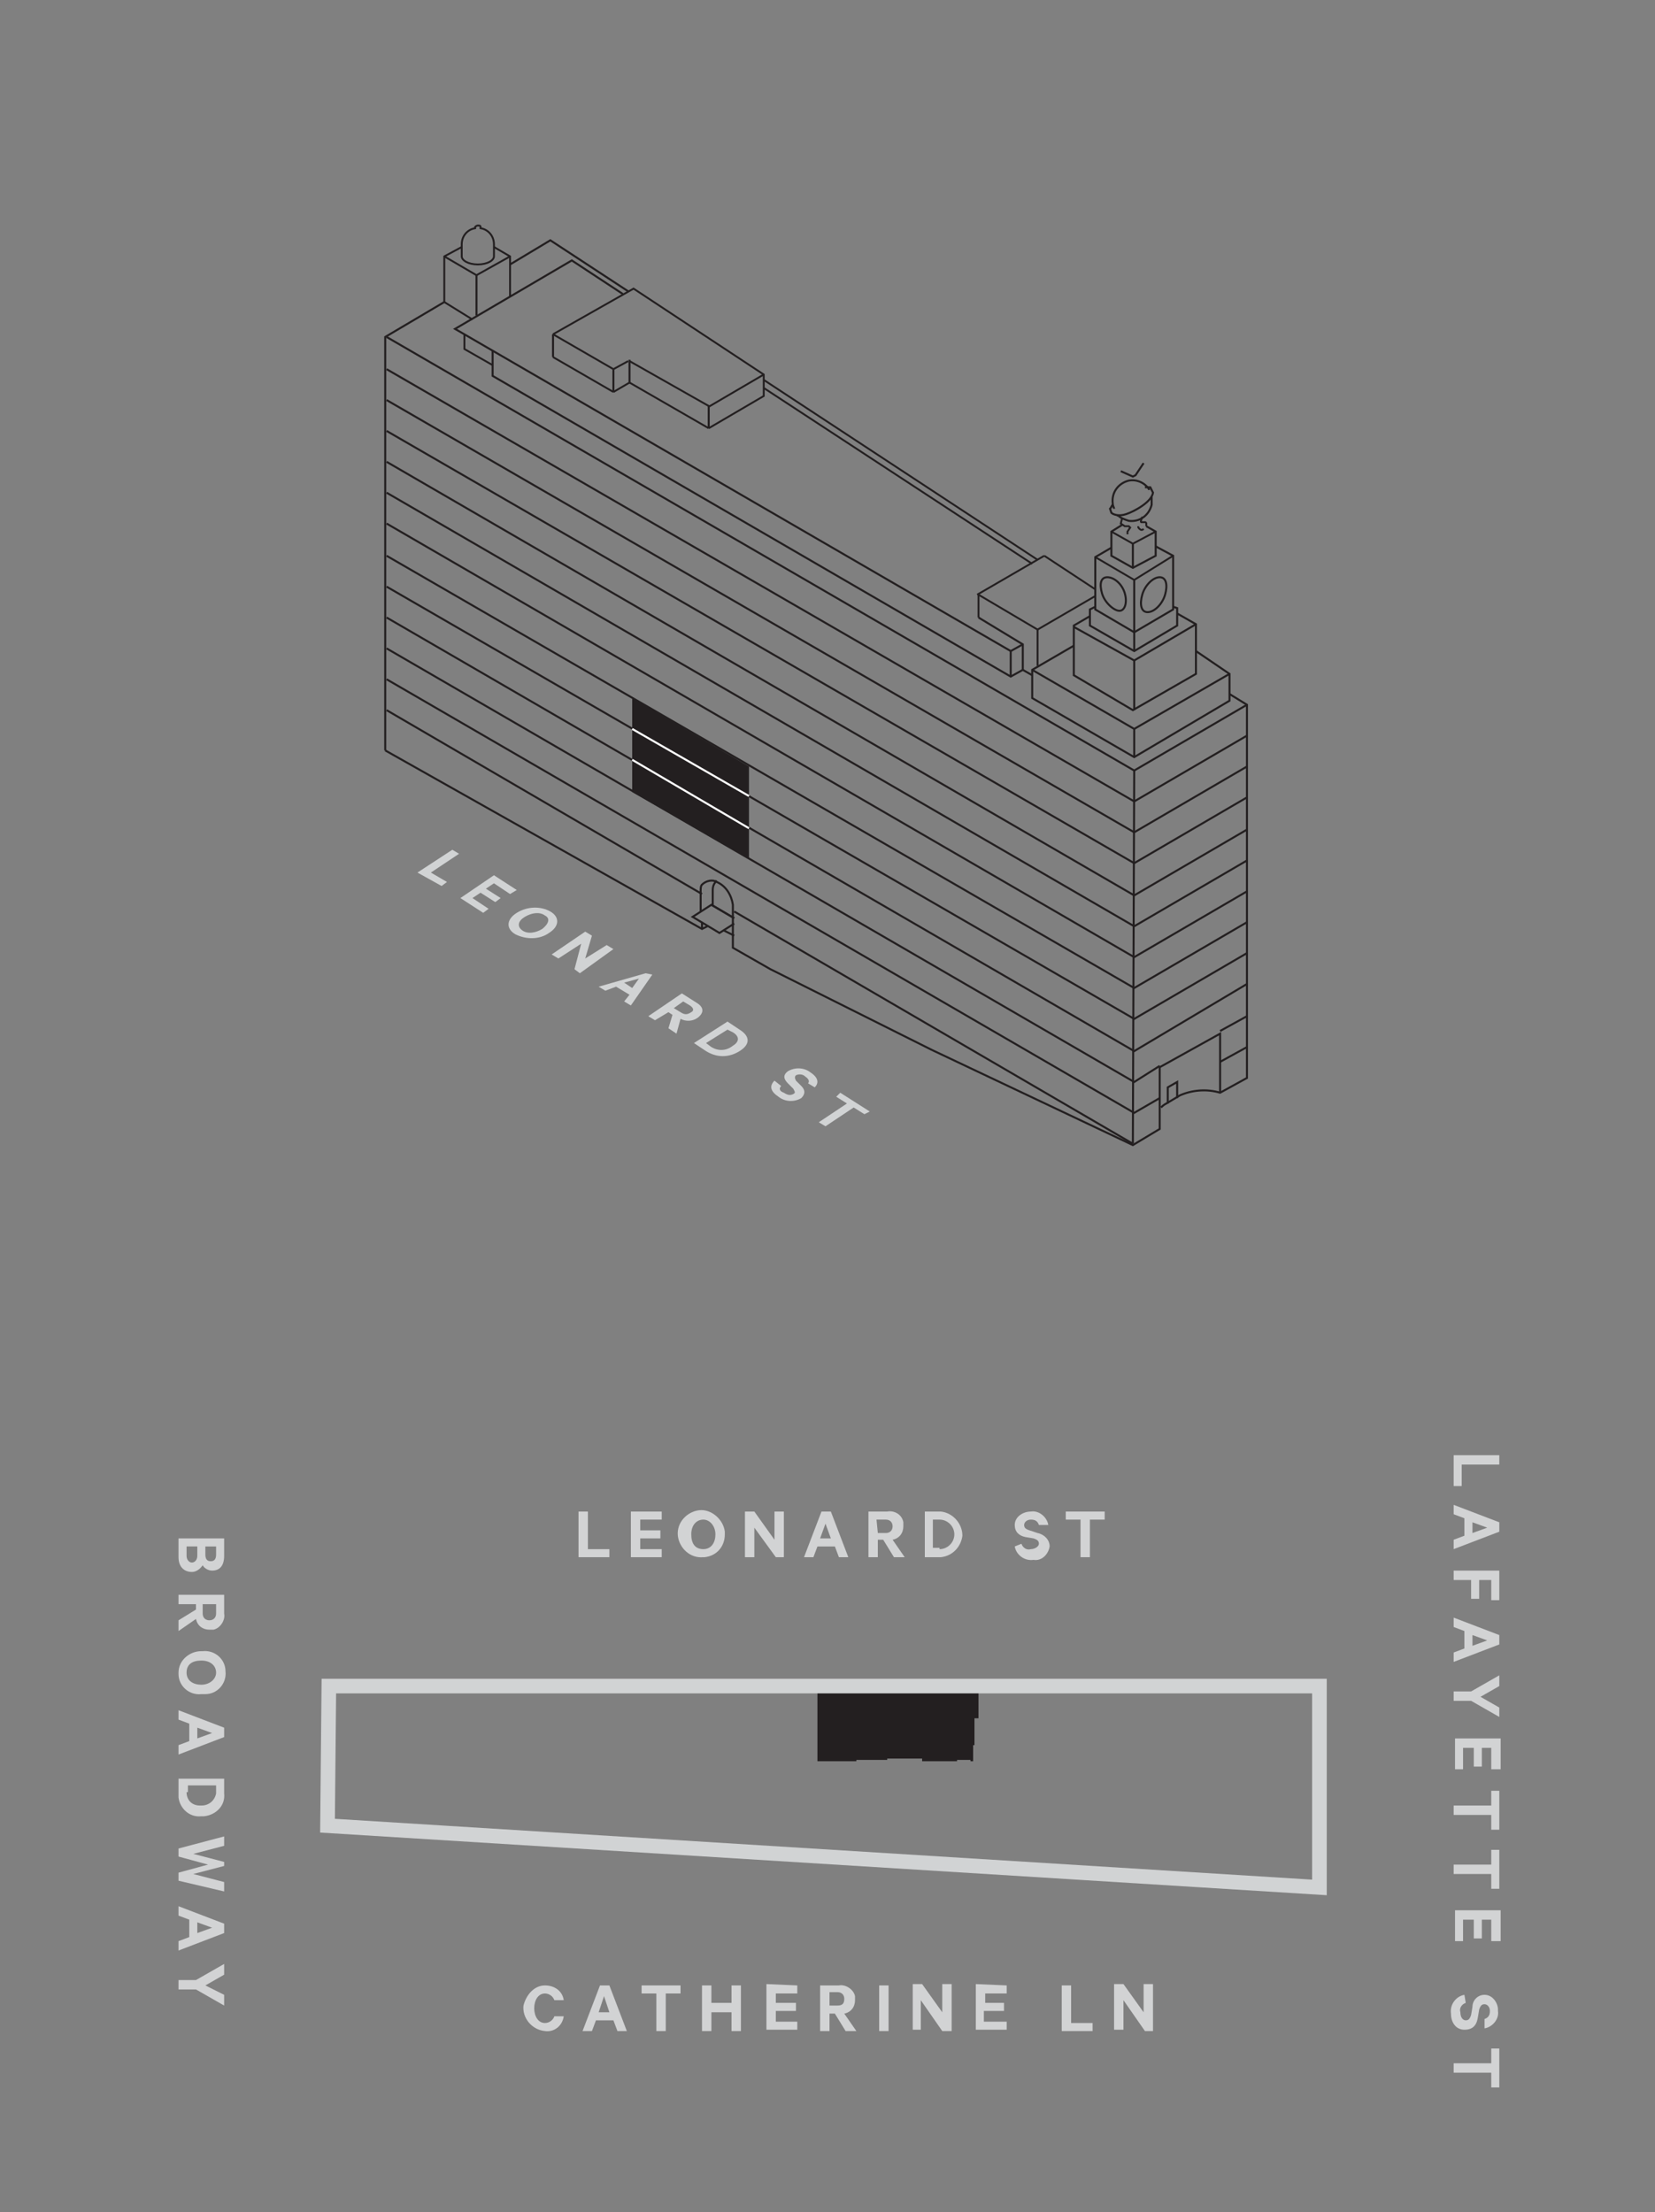 <?xml version="1.0" encoding="utf-8"?>
<!-- Generator: Adobe Illustrator 23.0.0, SVG Export Plug-In . SVG Version: 6.00 Build 0)  -->
<svg version="1.1" id="Layer_1" xmlns="http://www.w3.org/2000/svg" xmlns:xlink="http://www.w3.org/1999/xlink" x="0px" y="0px"
	 viewBox="0 0 123.3 164.8" style="enable-background:new 0 0 123.3 164.8;" xml:space="preserve">
<rect x="0" y="0" width="123.3" height="164.8" fill="#808080" stroke="none"/>
<style type="text/css">
	.st0{fill:#D2D3D4;}
	.st1{clip-path:url(#SVGID_2_);}
	.st2{fill:#231F20;}
	.st3{clip-path:url(#SVGID_4_);}
	.st4{fill:none;stroke:#D1D3D4;stroke-width:1.09;stroke-miterlimit:10;}
	.st5{clip-path:url(#SVGID_6_);}
	.st6{enable-background:new    ;}
	.st7{fill:#D1D3D4;}
	.st8{fill:none;stroke:#231F20;stroke-width:0.15;stroke-miterlimit:10;}
	.st9{fill:none;stroke:#231F20;stroke-width:0.14;stroke-miterlimit:10;}
	.st10{clip-path:url(#SVGID_8_);}
	.st11{clip-path:url(#SVGID_10_);}
	.st12{fill:none;stroke:#231F20;stroke-width:0.14;stroke-linejoin:bevel;}
	.st13{clip-path:url(#SVGID_12_);}
	.st14{clip-path:url(#SVGID_14_);}
	.st15{clip-path:url(#SVGID_16_);}
	.st16{clip-path:url(#SVGID_18_);}
	.st17{fill:none;stroke:#FFFFFF;stroke-width:0.15;stroke-miterlimit:10;}
</style>
<title>residence_G_4-6_key</title>
<g>
	<path class="st0" d="M14.3,117.1c-0.6,0-1-0.4-1-1.1v-1.4h3.4v1.3c0,0.7-0.3,1.1-0.9,1.1c-0.3,0-0.6-0.2-0.7-0.4
		C14.9,116.9,14.6,117.1,14.3,117.1z M13.9,115.2v0.7c0,0.3,0.2,0.5,0.4,0.5s0.4-0.2,0.4-0.5v-0.7H13.9z M15.3,115.8
		c0,0.3,0.1,0.5,0.4,0.5s0.4-0.2,0.4-0.5v-0.6h-0.8L15.3,115.8z"/>
	<path class="st0" d="M14.6,119.5h-1.3v-0.7h3.4v1.4c0.1,0.5-0.3,1.1-0.8,1.2c-0.1,0-0.2,0-0.3,0c-0.5,0-0.9-0.3-1-0.8l-1.3,0.9
		v-0.8l1.3-0.8L14.6,119.5z M15.1,119.5v0.7c0,0.3,0.2,0.5,0.5,0.5s0.5-0.2,0.5-0.5v-0.7H15.1z"/>
	<path class="st0" d="M13.3,124.6c0-0.9,0.8-1.6,1.7-1.6c0,0,0.1,0,0.1,0c0.9-0.1,1.7,0.6,1.7,1.5c0.1,0.9-0.6,1.7-1.5,1.7
		c-0.1,0-0.2,0-0.3,0c-0.9,0.1-1.7-0.6-1.7-1.5C13.3,124.7,13.3,124.6,13.3,124.6z M16.1,124.6c0-0.5-0.4-0.9-1.1-0.9
		s-1.1,0.3-1.1,0.9s0.5,0.9,1.1,0.9S16.1,125.1,16.1,124.6z"/>
	<path class="st0" d="M16.7,129.4l-3.4,1.3V130l0.8-0.3v-1.3l-0.8-0.3v-0.7l3.4,1.3V129.4z M14.7,128.7v0.8l1.1-0.4L14.7,128.7z"/>
	<path class="st0" d="M16.7,132.4v1.2c0.1,0.9-0.6,1.6-1.5,1.7c-0.1,0-0.2,0-0.2,0c-0.9,0.1-1.6-0.6-1.7-1.4c0-0.1,0-0.2,0-0.2v-1.2
		H16.7z M13.9,133.5c0,0.6,0.4,1,1,1c0,0,0,0,0.1,0c0.6,0,1-0.4,1.1-0.9c0,0,0,0,0-0.1v-0.5h-2.1V133.5z"/>
	<path class="st0" d="M16.7,139l-2.3,0.6l2.3,0.6v0.7l-3.4-0.8v-0.6l2.2-0.6l-2.2-0.6v-0.6l3.4-0.9v0.7l-2.3,0.6l2.3,0.6L16.7,139z"
		/>
	<path class="st0" d="M16.7,144l-3.4,1.3v-0.7l0.8-0.3V143l-0.8-0.3V142l3.4,1.3V144z M14.7,143.2v0.8l1.1-0.4L14.7,143.2z"/>
	<path class="st0" d="M16.7,148.6v0.8l-2.1-1.2h-1.3v-0.7h1.3l2.1-1.2v0.8l-1.4,0.8L16.7,148.6z"/>
	<path class="st0" d="M111.7,108.4v0.7h-2.8v1.6h-0.6v-2.3H111.7z"/>
	<path class="st0" d="M111.7,114.1l-3.4,1.3v-0.7l0.8-0.3v-1.3l-0.8-0.3v-0.7l3.4,1.3V114.1z M109.7,113.4v0.8l1.1-0.4L109.7,113.4z
		"/>
	<path class="st0" d="M108.3,117h3.4v2.2h-0.6v-1.5h-0.9v1.4h-0.6v-1.4h-1.3V117z"/>
	<path class="st0" d="M111.7,122.5l-3.4,1.3v-0.7l0.8-0.3v-1.3l-0.8-0.3v-0.7l3.4,1.3V122.5z M109.7,121.8v0.8l1.1-0.4L109.7,121.8z
		"/>
	<path class="st0" d="M111.7,127.2v0.7l-2.1-1.2h-1.3V126h1.3l2.1-1.2v0.8l-1.4,0.8L111.7,127.2z"/>
	<path class="st0" d="M111.7,131.8h-0.6v-1.6h-0.7v1.4h-0.6v-1.4h-0.8v1.6h-0.6v-2.3h3.4V131.8z"/>
	<path class="st0" d="M111.7,133.4v2.9h-0.6v-1.1h-2.8v-0.7h2.8v-1.1L111.7,133.4z"/>
	<path class="st0" d="M111.7,137.8v2.9h-0.6v-1.1h-2.8v-0.7h2.8v-1.1H111.7z"/>
	<path class="st0" d="M111.7,144.6h-0.6V143h-0.7v1.4h-0.6V143h-0.8v1.6h-0.6v-2.3h3.4V144.6z"/>
	<path class="st0" d="M109.2,149.2c-0.3,0.1-0.5,0.4-0.4,0.7c0,0.4,0.2,0.6,0.4,0.6s0.3-0.1,0.4-0.4l0.1-0.6c0-0.5,0.4-0.9,0.9-0.9
		c0.6,0,1,0.6,1,1.1c0,0,0,0,0,0.1c0.1,0.6-0.4,1.2-1,1.3v-0.7c0.3-0.1,0.4-0.3,0.4-0.6c0-0.3-0.2-0.5-0.4-0.5s-0.3,0.1-0.4,0.4
		l-0.1,0.6c-0.1,0.6-0.4,0.9-1,0.9s-1-0.5-1-1.2c-0.1-0.7,0.4-1.3,1-1.4L109.2,149.2L109.2,149.2z"/>
	<path class="st0" d="M111.7,152.6v2.9h-0.6v-1.1h-2.8v-0.7h2.8v-1.1L111.7,152.6z"/>
	<path class="st0" d="M43.1,112.6h0.7v2.8h1.6v0.6h-2.3V112.6z"/>
	<path class="st0" d="M49.3,112.6v0.6h-1.6v0.8h1.5v0.6h-1.5v0.8h1.6v0.6H47v-3.4L49.3,112.6z"/>
	<path class="st0" d="M52.4,116c-1,0.1-1.8-0.7-1.9-1.6c-0.1-1,0.7-1.8,1.6-1.9s1.8,0.7,1.9,1.6c0,0.1,0,0.1,0,0.2
		c0,0.9-0.6,1.6-1.5,1.7C52.4,116,52.4,116,52.4,116z M52.4,113.2c-0.5,0-0.9,0.4-0.9,1.1s0.3,1.1,0.9,1.1s0.9-0.5,0.9-1.1
		S52.9,113.2,52.4,113.2L52.4,113.2z"/>
	<path class="st0" d="M58.4,116h-0.6l-1.6-2.2v2.2h-0.7v-3.4h0.7l1.5,2.1v-2.1h0.7V116z"/>
	<path class="st0" d="M61.9,112.6l1.3,3.4h-0.7l-0.3-0.8h-1.3l-0.3,0.8h-0.7l1.3-3.4L61.9,112.6z M61.1,114.6h0.8l-0.4-1.1
		L61.1,114.6z"/>
	<path class="st0" d="M65.4,114.7v1.3h-0.7v-3.4h1.4c0.5-0.1,1.1,0.2,1.2,0.8c0,0.1,0,0.2,0,0.3c0,0.5-0.3,0.9-0.8,1l0.9,1.3h-0.8
		l-0.8-1.3L65.4,114.7z M65.4,114.2H66c0.3,0,0.5-0.2,0.5-0.5s-0.2-0.5-0.5-0.5h-0.7L65.4,114.2z"/>
	<path class="st0" d="M68.9,112.6h1.2c0.9,0.1,1.6,0.9,1.6,1.8c-0.1,0.8-0.7,1.5-1.6,1.6h-1.2V112.6z M70,115.4
		c0.6,0,1.1-0.5,1.1-1.1c0-0.6-0.5-1.1-1.1-1.1h-0.5v2.1H70z"/>
	<path class="st0" d="M76.1,115c0.1,0.3,0.4,0.5,0.7,0.4c0.3,0,0.6-0.2,0.6-0.4s-0.1-0.3-0.4-0.4l-0.6-0.1c-0.5-0.1-0.8-0.4-0.8-0.9
		c0-0.6,0.6-1,1.2-1c0,0,0,0,0,0c0.6-0.1,1.2,0.4,1.3,1h-0.7c-0.1-0.3-0.3-0.4-0.6-0.4c-0.3,0-0.5,0.2-0.5,0.4s0.1,0.3,0.4,0.4
		l0.6,0.2c0.5,0.1,0.9,0.5,0.9,1c-0.1,0.6-0.6,1.1-1.2,1c0,0,0,0,0,0c-0.7,0.1-1.3-0.4-1.4-1L76.1,115z"/>
	<path class="st0" d="M79.4,112.6h2.9v0.6h-1.1v2.8h-0.7v-2.8h-1.1V112.6z"/>
	<path class="st0" d="M40.6,147.9c0.7,0,1.3,0.4,1.4,1.1h-0.7c-0.1-0.3-0.4-0.5-0.7-0.5c-0.5,0-0.8,0.5-0.8,1.1s0.3,1.1,0.8,1.1
		c0.3,0,0.6-0.2,0.7-0.5H42c-0.1,0.7-0.7,1.2-1.4,1.1c-1-0.1-1.7-1-1.6-1.9C39.2,148.6,39.8,147.9,40.6,147.9z"/>
	<path class="st0" d="M45.4,147.9l1.3,3.4H46l-0.3-0.8h-1.3l-0.3,0.8h-0.7l1.3-3.4H45.4z M44.6,149.9h0.8l-0.4-1.2L44.6,149.9z"/>
	<path class="st0" d="M47.8,147.9h2.9v0.6h-1.1v2.8h-0.7v-2.8h-1.1V147.9z"/>
	<path class="st0" d="M55.2,147.9v3.4h-0.7v-1.4H53v1.4h-0.7v-3.4H53v1.3h1.5v-1.3H55.2z"/>
	<path class="st0" d="M59.4,147.9v0.6h-1.6v0.7h1.5v0.6h-1.5v0.8h1.6v0.6h-2.3v-3.4L59.4,147.9z"/>
	<path class="st0" d="M61.8,150v1.3h-0.7v-3.4h1.4c0.5-0.1,1.1,0.3,1.2,0.8c0,0.1,0,0.2,0,0.3c0,0.5-0.3,0.9-0.8,1l0.9,1.3H63
		l-0.8-1.3H61.8z M61.8,149.4h0.6c0.4,0,0.5-0.2,0.5-0.5s-0.2-0.5-0.5-0.5h-0.6V149.4z"/>
	<path class="st0" d="M66.2,151.3h-0.7v-3.4h0.7V151.3z"/>
	<path class="st0" d="M70.8,151.3h-0.6l-1.6-2.3v2.2H68v-3.4h0.7l1.5,2.1v-2.1h0.7V151.3z"/>
	<path class="st0" d="M75,147.9v0.6h-1.6v0.7h1.4v0.6h-1.5v0.8H75v0.6h-2.3v-3.4L75,147.9z"/>
	<path class="st0" d="M79.1,147.9h0.7v2.8h1.6v0.6h-2.3V147.9z"/>
	<path class="st0" d="M85.9,151.3h-0.6l-1.6-2.3v2.2h-0.7v-3.4h0.7l1.5,2.1v-2.1h0.7V151.3L85.9,151.3z"/>
</g>
<g id="_4-6_H">
	<g>
		<defs>
			<rect id="SVGID_1_" x="23.5" y="124.4" width="76.7" height="17.3"/>
		</defs>
		<clipPath id="SVGID_2_">
			<use xlink:href="#SVGID_1_"  style="overflow:visible;"/>
		</clipPath>
		<g class="st1">
			<polygon class="st2" points="60.9,125.6 72.9,125.6 72.9,128 72.6,128 72.6,130 72.5,130 72.5,131.2 72.3,131.2 72.3,131.1 
				71.3,131.1 71.3,131.2 70,131.2 69.1,131.2 68.7,131.2 68.7,131 66.1,131 66.1,131.1 63.8,131.1 63.8,131.2 60.9,131.2 			"/>
			<g>
				<defs>
					<rect id="SVGID_3_" x="23.5" y="124.4" width="76.7" height="17.3"/>
				</defs>
				<clipPath id="SVGID_4_">
					<use xlink:href="#SVGID_3_"  style="overflow:visible;"/>
				</clipPath>
				<g class="st3">
					<polygon class="st4" points="98.3,125.6 98.3,140.6 24.4,136 24.5,125.6 					"/>
				</g>
			</g>
		</g>
	</g>
	<g>
		<defs>
			<rect id="SVGID_5_" x="27.4" y="8.3" width="71.2" height="78.4"/>
		</defs>
		<clipPath id="SVGID_6_">
			<use xlink:href="#SVGID_5_"  style="overflow:visible;"/>
		</clipPath>
		<g class="st5">
			<g class="st6">
				<path class="st7" d="M33.7,63.3l0.5,0.3L32.1,65l1.2,0.7L32.9,66L31.1,65L33.7,63.3z"/>
				<path class="st7" d="M38.5,66.3l-0.5,0.3l-1.2-0.8l-0.6,0.4l1.1,0.7l-0.4,0.3l-1.1-0.7l-0.6,0.4l1.2,0.8L36,68l-1.7-1.1l2.5-1.7
					L38.5,66.3z"/>
				<path class="st7" d="M38.4,69.6c-0.7-0.4-0.7-1.1,0.1-1.6c0.8-0.5,1.8-0.5,2.5-0.1s0.7,1.1-0.1,1.6C40.2,70,39.2,70,38.4,69.6z
					 M40.6,68.2c-0.4-0.3-1-0.2-1.5,0.1c-0.5,0.3-0.6,0.7-0.2,1c0.4,0.3,1,0.2,1.5-0.1C40.9,68.8,41,68.4,40.6,68.2z"/>
				<path class="st7" d="M43.2,72.5l-0.4-0.3l0.5-1.9l-1.7,1.1l-0.5-0.3l2.5-1.7l0.5,0.3l-0.5,1.7l1.6-1l0.5,0.3L43.2,72.5z"/>
				<path class="st7" d="M48.6,72.6L47,74.9l-0.5-0.3l0.4-0.5l-1-0.6l-0.8,0.3l-0.5-0.3l3.5-1L48.6,72.6z M46.5,73.2l0.6,0.4
					l0.5-0.7L46.5,73.2z"/>
				<path class="st7" d="M49.8,75.4L48.8,76l-0.5-0.3l2.5-1.7l1.1,0.7c0.5,0.3,0.6,0.7,0.1,1.1c-0.4,0.3-0.9,0.3-1.3,0.1L50.4,77
					l-0.6-0.4l0.3-1L49.8,75.4z M50.2,75.1l0.5,0.3c0.3,0.2,0.5,0.2,0.8,0c0.2-0.1,0.2-0.3-0.1-0.5l-0.5-0.3L50.2,75.1z"/>
				<path class="st7" d="M54.2,76.1l0.9,0.6c0.8,0.5,0.8,1.1,0,1.6c-0.8,0.5-1.7,0.5-2.5,0l-0.9-0.6L54.2,76.1z M53,78
					c0.5,0.3,1.1,0.3,1.6-0.1c0.5-0.3,0.5-0.7,0-1l-0.4-0.2l-1.6,1L53,78z"/>
			</g>
			<g class="st6">
				<path class="st7" d="M58.2,80.9c-0.2,0.2-0.1,0.4,0.2,0.5c0.3,0.2,0.5,0.2,0.7,0.1c0.2-0.1,0.1-0.2,0-0.4l-0.4-0.4
					c-0.3-0.3-0.4-0.6,0-0.9c0.5-0.3,1.2-0.3,1.7,0.1c0.6,0.4,0.6,0.8,0.3,1.1l-0.5-0.3c0.1-0.1,0.1-0.3-0.2-0.5
					c-0.2-0.2-0.5-0.2-0.7-0.1c-0.1,0.1-0.1,0.2,0,0.4l0.4,0.4c0.3,0.3,0.3,0.6,0,0.9c-0.5,0.3-1.2,0.3-1.7-0.1
					c-0.6-0.4-0.7-0.8-0.3-1.2L58.2,80.9z"/>
			</g>
			<g class="st6">
				<path class="st7" d="M62.6,81.4l2.2,1.4L64.4,83l-0.8-0.5l-2.1,1.4l-0.5-0.3l2.1-1.4l-0.8-0.5L62.6,81.4z"/>
			</g>
			<line class="st8" x1="84.5" y1="52.9" x2="84.5" y2="49.2"/>
			<line class="st8" x1="35.5" y1="23.5" x2="35.5" y2="20.5"/>
			<line class="st8" x1="45.7" y1="27.5" x2="45.7" y2="29.2"/>
			<line class="st8" x1="41.2" y1="24.9" x2="41.2" y2="26.6"/>
			<line class="st8" x1="46.9" y1="26.8" x2="46.9" y2="28.5"/>
			<line class="st9" x1="46.9" y1="28.5" x2="45.7" y2="29.2"/>
			<line class="st9" x1="46.8" y1="26.9" x2="45.7" y2="27.5"/>
			<line class="st9" x1="77.8" y1="41.4" x2="72.8" y2="44.3"/>
			<line class="st9" x1="81.6" y1="44.4" x2="77.3" y2="46.9"/>
			<line class="st8" x1="52.8" y1="30.2" x2="52.8" y2="31.9"/>
			<line class="st9" x1="56.9" y1="28.9" x2="76.9" y2="42"/>
			<line class="st9" x1="77.8" y1="41.4" x2="81.6" y2="43.9"/>
			<line class="st9" x1="56.9" y1="28.3" x2="77.3" y2="41.7"/>
			<line class="st9" x1="33.1" y1="22.5" x2="35.2" y2="23.8"/>
			<line class="st9" x1="41.2" y1="24.9" x2="45.7" y2="27.5"/>
			<line class="st9" x1="46.9" y1="26.9" x2="52.9" y2="30.3"/>
			<line class="st9" x1="46.9" y1="28.5" x2="52.8" y2="31.9"/>
			<line class="st9" x1="72.9" y1="44.3" x2="77.3" y2="46.9"/>
			<line class="st8" x1="84.4" y1="42.3" x2="84.4" y2="40.5"/>
			<polyline class="st8" points="76.9,50.3 76.2,49.9 75.3,50.4 36.7,28 36.7,26.1 			"/>
			<polyline class="st8" points="46.4,21.9 42.6,19.4 33.9,24.5 75.3,48.5 			"/>
			<line class="st8" x1="75.3" y1="48.5" x2="75.3" y2="50.4"/>
			<line class="st8" x1="76.2" y1="48" x2="75.3" y2="48.5"/>
			<polyline class="st8" points="76.2,49.9 76.2,48 72.9,46 			"/>
			<line class="st8" x1="84.5" y1="56.4" x2="84.5" y2="54.3"/>
			<polyline class="st8" points="89.1,48.5 91.6,50.2 91.6,52.2 84.5,56.4 76.9,52 76.9,49.9 80,48.1 			"/>
			<polyline class="st8" points="91.6,50.2 84.5,54.3 76.9,49.9 			"/>
			<polyline class="st9" points="34.6,24.9 34.6,26 36.7,27.2 			"/>
			<line class="st9" x1="41.2" y1="26.6" x2="45.7" y2="29.2"/>
			<line class="st9" x1="72.9" y1="46" x2="72.9" y2="44.3"/>
			<line class="st9" x1="77.3" y1="49.6" x2="77.3" y2="46.9"/>
			<polyline class="st9" points="87.4,41.4 84.5,43.2 81.6,41.5 			"/>
			<polyline class="st8" points="87.4,45.2 87.7,45.3 87.7,46.6 84.5,48.5 81.2,46.6 81.2,45.4 81.6,45.2 			"/>
			<line class="st8" x1="84.5" y1="48.5" x2="84.5" y2="43.2"/>
			<polyline class="st8" points="87.7,45.7 89.1,46.5 89.1,50.2 84.4,52.9 80,50.3 80,46.6 81.2,45.9 			"/>
			<polyline class="st8" points="89.1,46.5 84.5,49.2 80,46.7 			"/>
			<polyline class="st8" points="33.1,22.5 28.7,25.1 28.7,55.9 			"/>
			<polyline class="st8" points="38,19.7 41,17.9 46.8,21.7 			"/>
			<line class="st8" x1="84.5" y1="57.4" x2="84.4" y2="85.2"/>
			<line class="st8" x1="84.4" y1="85.2" x2="54.7" y2="67.9"/>
			<polyline class="st8" points="92.9,57.1 84.5,62 28.8,29.8 			"/>
			<polyline class="st8" points="92.9,59.4 84.5,64.3 28.8,32.1 			"/>
			<polyline class="st8" points="92.9,61.8 84.5,66.7 28.8,34.4 			"/>
			<polyline class="st8" points="92.9,64.1 84.5,69 28.8,36.7 			"/>
			<polyline class="st8" points="92.9,66.4 84.5,71.3 28.8,39 			"/>
			<polyline class="st8" points="92.9,68.7 84.5,73.6 28.8,41.4 			"/>
			<polyline class="st8" points="92.9,71 84.5,75.9 28.8,43.7 			"/>
			<polyline class="st8" points="92.9,73.3 84.5,78.3 28.8,46 			"/>
			<line class="st8" x1="92.9" y1="75.7" x2="90.9" y2="76.8"/>
			<polyline class="st8" points="86.4,79.4 84.5,80.6 28.8,48.3 			"/>
			<line class="st8" x1="90.9" y1="79.1" x2="92.9" y2="78"/>
			<polyline class="st8" points="86.4,81.8 84.5,82.9 28.8,50.6 			"/>
			<polyline class="st8" points="92.9,54.8 84.5,59.7 28.8,27.5 			"/>
			<line class="st8" x1="52.3" y1="66.6" x2="28.8" y2="52.9"/>
			<polyline class="st9" points="34.4,18.4 33.1,19.1 33.1,22.5 			"/>
			<polyline class="st9" points="36.8,18.4 38,19.1 38,22.1 			"/>
			<polyline class="st9" points="33.1,19.1 35.5,20.5 38,19.1 			"/>
			<polyline class="st8" points="85.4,39.2 86.1,39.6 86.1,41.4 84.4,42.3 82.8,41.4 82.8,39.6 83.6,39.1 			"/>
			<polyline class="st9" points="86.1,39.6 84.4,40.5 82.8,39.6 			"/>
			<g>
				<defs>
					<rect id="SVGID_7_" x="27.4" y="8.3" width="71.2" height="78.4"/>
				</defs>
				<clipPath id="SVGID_8_">
					<use xlink:href="#SVGID_7_"  style="overflow:visible;"/>
				</clipPath>
				<g class="st10">
					<path class="st8" d="M82.9,37.6c-0.1,0.1-0.1,0.2-0.2,0.3l0.1,0.3c0.1,0.1,0.5,0.3,1.1,0.1s1.9-0.9,2-1.6l-0.2-0.4
						c-0.1,0-0.3,0-0.4,0"/>
				</g>
			</g>
			<polyline class="st8" points="83.5,35.1 84.4,35.5 84.6,35.4 85.2,34.5 			"/>
			<g>
				<defs>
					<rect id="SVGID_9_" x="27.4" y="8.3" width="71.2" height="78.4"/>
				</defs>
				<clipPath id="SVGID_10_">
					<use xlink:href="#SVGID_9_"  style="overflow:visible;"/>
				</clipPath>
				<g class="st11">
					<path class="st8" d="M85.8,37c0,0.2,0,0.4,0,0.6c-0.2,0.8-0.9,1.3-1.7,1.2c0,0,0,0,0,0c-0.3-0.1-0.6-0.2-0.8-0.4h-0.1"/>
					<path class="st8" d="M83,37.9c0-0.1-0.1-0.2-0.1-0.4c-0.1-0.8,0.4-1.5,1.2-1.7c0.5-0.1,1,0.1,1.3,0.4c0.1,0.1,0.2,0.2,0.2,0.3"
						/>
					<path class="st8" d="M83.8,44.2c0.2,0.7,0,1.3-0.4,1.3s-1.1-0.6-1.3-1.3S82,43,82.5,43S83.6,43.5,83.8,44.2z"/>
					<path class="st8" d="M85.1,44.3c-0.2,0.7-0.1,1.3,0.4,1.3s1.1-0.6,1.3-1.3s0.1-1.3-0.4-1.3S85.3,43.6,85.1,44.3z"/>
					<path class="st12" d="M85.4,39.2c0-0.1,0-0.1,0-0.2c0,0,0-0.1-0.1-0.1c-0.1,0-0.2,0-0.3,0v-0.1l0.1-0.3"/>
					<path class="st9" d="M84.8,39.2c0,0.1,0,0.1,0.1,0.2s0.2,0.1,0.3,0"/>
				</g>
			</g>
			<polyline class="st9" points="84,39.8 84,39.6 84.2,39.3 84.1,39.2 83.8,39.2 83.5,39 83.6,38.6 			"/>
			<polyline class="st8" points="82.8,40.8 81.6,41.5 81.6,45.4 84.5,47.1 87.4,45.4 87.4,41.4 86.1,40.7 			"/>
			<g>
				<defs>
					<rect id="SVGID_11_" x="27.4" y="8.3" width="71.2" height="78.4"/>
				</defs>
				<clipPath id="SVGID_12_">
					<use xlink:href="#SVGID_11_"  style="overflow:visible;"/>
				</clipPath>
				<g class="st13">
					<path class="st9" d="M35.4,17c-0.6,0.1-1,0.6-1,1.2v0.9c0,0.3,0.5,0.6,1.2,0.6s1.2-0.3,1.2-0.6v-0.9c0-0.6-0.4-1.1-1-1.2v-0.1
						c0-0.1-0.1-0.1-0.2-0.1s-0.2,0.1-0.2,0.1V17z"/>
				</g>
			</g>
			<polyline class="st8" points="92.9,52.5 84.5,57.4 28.8,25.1 			"/>
			<polyline class="st8" points="54.7,68.4 53,67.4 51.6,68.3 53.6,69.5 54.7,68.8 			"/>
			<line class="st8" x1="54.7" y1="68.4" x2="53" y2="67.4"/>
			<line class="st8" x1="54.7" y1="69.7" x2="53.9" y2="69.3"/>
			<g>
				<defs>
					<rect id="SVGID_13_" x="27.4" y="8.3" width="71.2" height="78.4"/>
				</defs>
				<clipPath id="SVGID_14_">
					<use xlink:href="#SVGID_13_"  style="overflow:visible;"/>
				</clipPath>
				<g class="st14">
					<path class="st8" d="M53.4,65.6c-0.2,0.2-0.3,0.4-0.3,0.7v1.2"/>
				</g>
			</g>
			<polyline class="st8" points="52.7,69 52.3,69.2 28.7,55.9 			"/>
			<line class="st8" x1="52.3" y1="69.2" x2="52.3" y2="68.7"/>
			<g>
				<defs>
					<rect id="SVGID_15_" x="27.4" y="8.3" width="71.2" height="78.4"/>
				</defs>
				<clipPath id="SVGID_16_">
					<use xlink:href="#SVGID_15_"  style="overflow:visible;"/>
				</clipPath>
				<g class="st15">
					<path class="st8" d="M90.9,81.4V77l-4.5,2.5v4.6l-2,1.2l-15-7.1l-12-6l-2.8-1.6v-3.2c-0.1-0.7-0.5-1.4-1.2-1.7
						c-0.3-0.2-0.8-0.1-1.1,0.2c-0.1,0.1-0.1,0.3-0.1,0.5v1.5"/>
				</g>
			</g>
			<polyline class="st8" points="87.7,81.8 87.7,80.6 87,81 87,82.2 			"/>
			<g>
				<defs>
					<rect id="SVGID_17_" x="27.4" y="8.3" width="71.2" height="78.4"/>
				</defs>
				<clipPath id="SVGID_18_">
					<use xlink:href="#SVGID_17_"  style="overflow:visible;"/>
				</clipPath>
				<g class="st16">
					<path class="st8" d="M91.6,51.7l1.3,0.8v27.8l-2,1.1c-1-0.3-2.1-0.2-3,0.2l-1,0.6c-0.2,0.1-0.3,0.2-0.4,0.3"/>
				</g>
			</g>
			<polyline class="st9" points="52.8,31.9 56.9,29.5 56.9,27.9 47.2,21.5 41.2,24.9 			"/>
			<line class="st9" x1="56.9" y1="27.9" x2="52.8" y2="30.3"/>
			<polygon class="st2" points="55.8,57.1 55.8,64 47.1,59 47.1,52 			"/>
			<line class="st17" x1="47.1" y1="54.3" x2="55.8" y2="59.3"/>
			<line class="st17" x1="47.1" y1="56.6" x2="55.8" y2="61.7"/>
		</g>
	</g>
</g>
</svg>
